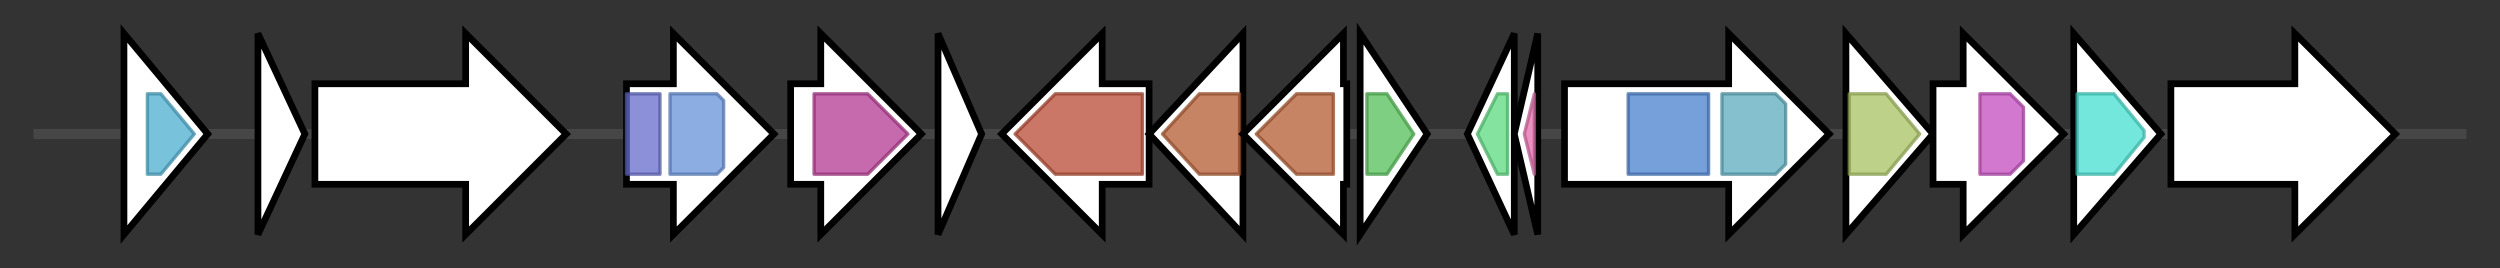 <svg version="1.1" baseProfile="full" xmlns="http://www.w3.org/2000/svg" width="746.233" height="80">
	<rect width="100%" height="100%" fill="#333333" stroke="none"/>
	<g>
		<line x1="10" y1="40.0" x2="736.233" y2="40.0" style="stroke:rgb(70,70,70); stroke-width:3 "/>
		<g>
			<title> (ctg86_31)</title>
			<polygon class=" (ctg86_31)" points="37,10 62,40 37,70" fill="rgb(255,255,255)" fill-opacity="1.0" stroke="rgb(0,0,0)" stroke-width="2"  />
			<g>
				<title>RDD (PF06271)
"RDD family"</title>
				<polygon class="PF06271" points="44,28 48,28 58,40 48,52 44,52" stroke-linejoin="round" width="16" height="24" fill="rgb(75,173,207)" stroke="rgb(60,138,165)" stroke-width="1" opacity="0.75" />
			</g>
		</g>
		<g>
			<title> (ctg86_32)</title>
			<polygon class=" (ctg86_32)" points="77,10 91,40 77,70" fill="rgb(255,255,255)" fill-opacity="1.0" stroke="rgb(0,0,0)" stroke-width="2"  />
		</g>
		<g>
			<title> (ctg86_33)</title>
			<polygon class=" (ctg86_33)" points="94,25 139,25 139,10 169,40 139,70 139,55 94,55" fill="rgb(255,255,255)" fill-opacity="1.0" stroke="rgb(0,0,0)" stroke-width="2"  />
		</g>
		<g>
			<title> (ctg86_34)</title>
			<polygon class=" (ctg86_34)" points="187,25 201,25 201,10 231,40 201,70 201,55 187,55" fill="rgb(255,255,255)" fill-opacity="1.0" stroke="rgb(0,0,0)" stroke-width="2"  />
			<g>
				<title>Response_reg (PF00072)
"Response regulator receiver domain"</title>
				<rect class="PF00072" x="187" y="28" stroke-linejoin="round" width="10" height="24" fill="rgb(100,107,203)" stroke="rgb(80,85,162)" stroke-width="1" opacity="0.75" />
			</g>
			<g>
				<title>Sigma54_activat (PF00158)
"Sigma-54 interaction domain"</title>
				<polygon class="PF00158" points="200,28 214,28 216,30 216,50 214,52 200,52" stroke-linejoin="round" width="16" height="24" fill="rgb(101,145,216)" stroke="rgb(80,115,172)" stroke-width="1" opacity="0.75" />
			</g>
			<g>
				<title>HTH_8 (PF02954)
"Bacterial regulatory protein, Fis family"</title>
				<polygon class="PF02954" points="226,40 226,40 226,40" stroke-linejoin="round" width="4" height="24" fill="rgb(168,63,200)" stroke="rgb(134,50,160)" stroke-width="1" opacity="0.75" />
			</g>
		</g>
		<g>
			<title> (ctg86_35)</title>
			<polygon class=" (ctg86_35)" points="236,25 245,25 245,10 275,40 245,70 245,55 236,55" fill="rgb(255,255,255)" fill-opacity="1.0" stroke="rgb(0,0,0)" stroke-width="2"  />
			<g>
				<title>PALP (PF00291)
"Pyridoxal-phosphate dependent enzyme"</title>
				<polygon class="PF00291" points="243,28 259,28 271,40 259,52 243,52" stroke-linejoin="round" width="30" height="24" fill="rgb(180,55,145)" stroke="rgb(144,44,116)" stroke-width="1" opacity="0.75" />
			</g>
		</g>
		<g>
			<title> (ctg86_36)</title>
			<polygon class=" (ctg86_36)" points="280,10 293,40 280,70" fill="rgb(255,255,255)" fill-opacity="1.0" stroke="rgb(0,0,0)" stroke-width="2"  />
		</g>
		<g>
			<title> (ctg86_37)</title>
			<polygon class=" (ctg86_37)" points="343,25 329,25 329,10 299,40 329,70 329,55 343,55" fill="rgb(255,255,255)" fill-opacity="1.0" stroke="rgb(0,0,0)" stroke-width="2"  />
			<g>
				<title>Amino_oxidase (PF01593)
"Flavin containing amine oxidoreductase"</title>
				<polygon class="PF01593" points="303,40 315,28 341,28 341,52 315,52" stroke-linejoin="round" width="42" height="24" fill="rgb(184,74,52)" stroke="rgb(147,59,41)" stroke-width="1" opacity="0.75" />
			</g>
		</g>
		<g>
			<title> (ctg86_38)</title>
			<polygon class=" (ctg86_38)" points="343,40 371,10 371,70" fill="rgb(255,255,255)" fill-opacity="1.0" stroke="rgb(0,0,0)" stroke-width="2"  />
			<g>
				<title>SQS_PSY (PF00494)
"Squalene/phytoene synthase"</title>
				<polygon class="PF00494" points="347,40 358,28 370,28 370,52 358,52" stroke-linejoin="round" width="25" height="24" fill="rgb(178,91,49)" stroke="rgb(142,72,39)" stroke-width="1" opacity="0.75" />
			</g>
		</g>
		<g>
			<title> (ctg86_39)</title>
			<polygon class=" (ctg86_39)" points="402,25 401,25 401,10 371,40 401,70 401,55 402,55" fill="rgb(255,255,255)" fill-opacity="1.0" stroke="rgb(0,0,0)" stroke-width="2"  />
			<g>
				<title>SQS_PSY (PF00494)
"Squalene/phytoene synthase"</title>
				<polygon class="PF00494" points="375,40 387,28 398,28 398,52 387,52" stroke-linejoin="round" width="25" height="24" fill="rgb(178,91,49)" stroke="rgb(142,72,39)" stroke-width="1" opacity="0.75" />
			</g>
		</g>
		<g>
			<title> (ctg86_40)</title>
			<polygon class=" (ctg86_40)" points="406,10 426,40 406,70" fill="rgb(255,255,255)" fill-opacity="1.0" stroke="rgb(0,0,0)" stroke-width="2"  />
			<g>
				<title>CobA_CobO_BtuR (PF02572)
"ATP:corrinoid adenosyltransferase BtuR/CobO/CobP"</title>
				<polygon class="PF02572" points="408,28 414,28 422,40 414,52 408,52" stroke-linejoin="round" width="18" height="24" fill="rgb(83,191,87)" stroke="rgb(66,152,69)" stroke-width="1" opacity="0.75" />
			</g>
		</g>
		<g>
			<title> (ctg86_41)</title>
			<polygon class=" (ctg86_41)" points="438,40 452,10 452,70" fill="rgb(255,255,255)" fill-opacity="1.0" stroke="rgb(0,0,0)" stroke-width="2"  />
			<g>
				<title>PIN (PF01850)
"PIN domain"</title>
				<polygon class="PF01850" points="441,40 447,28 450,28 450,52 447,52" stroke-linejoin="round" width="12" height="24" fill="rgb(91,217,126)" stroke="rgb(72,173,100)" stroke-width="1" opacity="0.75" />
			</g>
		</g>
		<g>
			<title> (ctg86_42)</title>
			<polygon class=" (ctg86_42)" points="452,40 459,10 459,70" fill="rgb(255,255,255)" fill-opacity="1.0" stroke="rgb(0,0,0)" stroke-width="2"  />
			<g>
				<title>MazE_antitoxin (PF04014)
"Antidote-toxin recognition MazE, bacterial antitoxin"</title>
				<polygon class="PF04014" points="455,40 458,28 458,28 458,52 458,52 455,40" stroke-linejoin="round" width="3" height="24" fill="rgb(226,108,170)" stroke="rgb(180,86,136)" stroke-width="1" opacity="0.75" />
			</g>
		</g>
		<g>
			<title> (ctg86_43)</title>
			<polygon class=" (ctg86_43)" points="467,25 516,25 516,10 546,40 516,70 516,55 467,55" fill="rgb(255,255,255)" fill-opacity="1.0" stroke="rgb(0,0,0)" stroke-width="2"  />
			<g>
				<title>Hepar_II_III_N (PF16889)
"Heparinase II/III N-terminus"</title>
				<rect class="PF16889" x="486" y="28" stroke-linejoin="round" width="24" height="24" fill="rgb(73,128,205)" stroke="rgb(58,102,164)" stroke-width="1" opacity="0.75" />
			</g>
			<g>
				<title>Hepar_II_III (PF07940)
"Heparinase II/III-like protein"</title>
				<polygon class="PF07940" points="514,28 530,28 533,31 533,49 530,52 514,52" stroke-linejoin="round" width="19" height="24" fill="rgb(92,170,189)" stroke="rgb(73,136,151)" stroke-width="1" opacity="0.75" />
			</g>
		</g>
		<g>
			<title> (ctg86_44)</title>
			<polygon class=" (ctg86_44)" points="551,10 577,40 551,70" fill="rgb(255,255,255)" fill-opacity="1.0" stroke="rgb(0,0,0)" stroke-width="2"  />
			<g>
				<title>ComA (PF02679)
"(2R)-phospho-3-sulfolactate synthase (ComA)"</title>
				<polygon class="PF02679" points="552,28 563,28 573,40 563,52 552,52" stroke-linejoin="round" width="24" height="24" fill="rgb(167,194,96)" stroke="rgb(133,155,76)" stroke-width="1" opacity="0.75" />
			</g>
		</g>
		<g>
			<title> (ctg86_45)</title>
			<polygon class=" (ctg86_45)" points="577,25 586,25 586,10 616,40 586,70 586,55 577,55" fill="rgb(255,255,255)" fill-opacity="1.0" stroke="rgb(0,0,0)" stroke-width="2"  />
			<g>
				<title>Peptidase_M14 (PF00246)
"Zinc carboxypeptidase"</title>
				<polygon class="PF00246" points="591,28 600,28 604,32 604,48 600,52 591,52" stroke-linejoin="round" width="13" height="24" fill="rgb(195,77,191)" stroke="rgb(156,61,152)" stroke-width="1" opacity="0.75" />
			</g>
		</g>
		<g>
			<title> (ctg86_46)</title>
			<polygon class=" (ctg86_46)" points="619,10 645,40 619,70" fill="rgb(255,255,255)" fill-opacity="1.0" stroke="rgb(0,0,0)" stroke-width="2"  />
			<g>
				<title>AP_endonuc_2 (PF01261)
"Xylose isomerase-like TIM barrel"</title>
				<polygon class="PF01261" points="620,28 631,28 640,39 640,41 631,52 620,52" stroke-linejoin="round" width="20" height="24" fill="rgb(69,222,207)" stroke="rgb(55,177,165)" stroke-width="1" opacity="0.75" />
			</g>
		</g>
		<g>
			<title> (ctg86_47)</title>
			<polygon class=" (ctg86_47)" points="648,25 685,25 685,10 715,40 685,70 685,55 648,55" fill="rgb(255,255,255)" fill-opacity="1.0" stroke="rgb(0,0,0)" stroke-width="2"  />
		</g>
	</g>
</svg>
